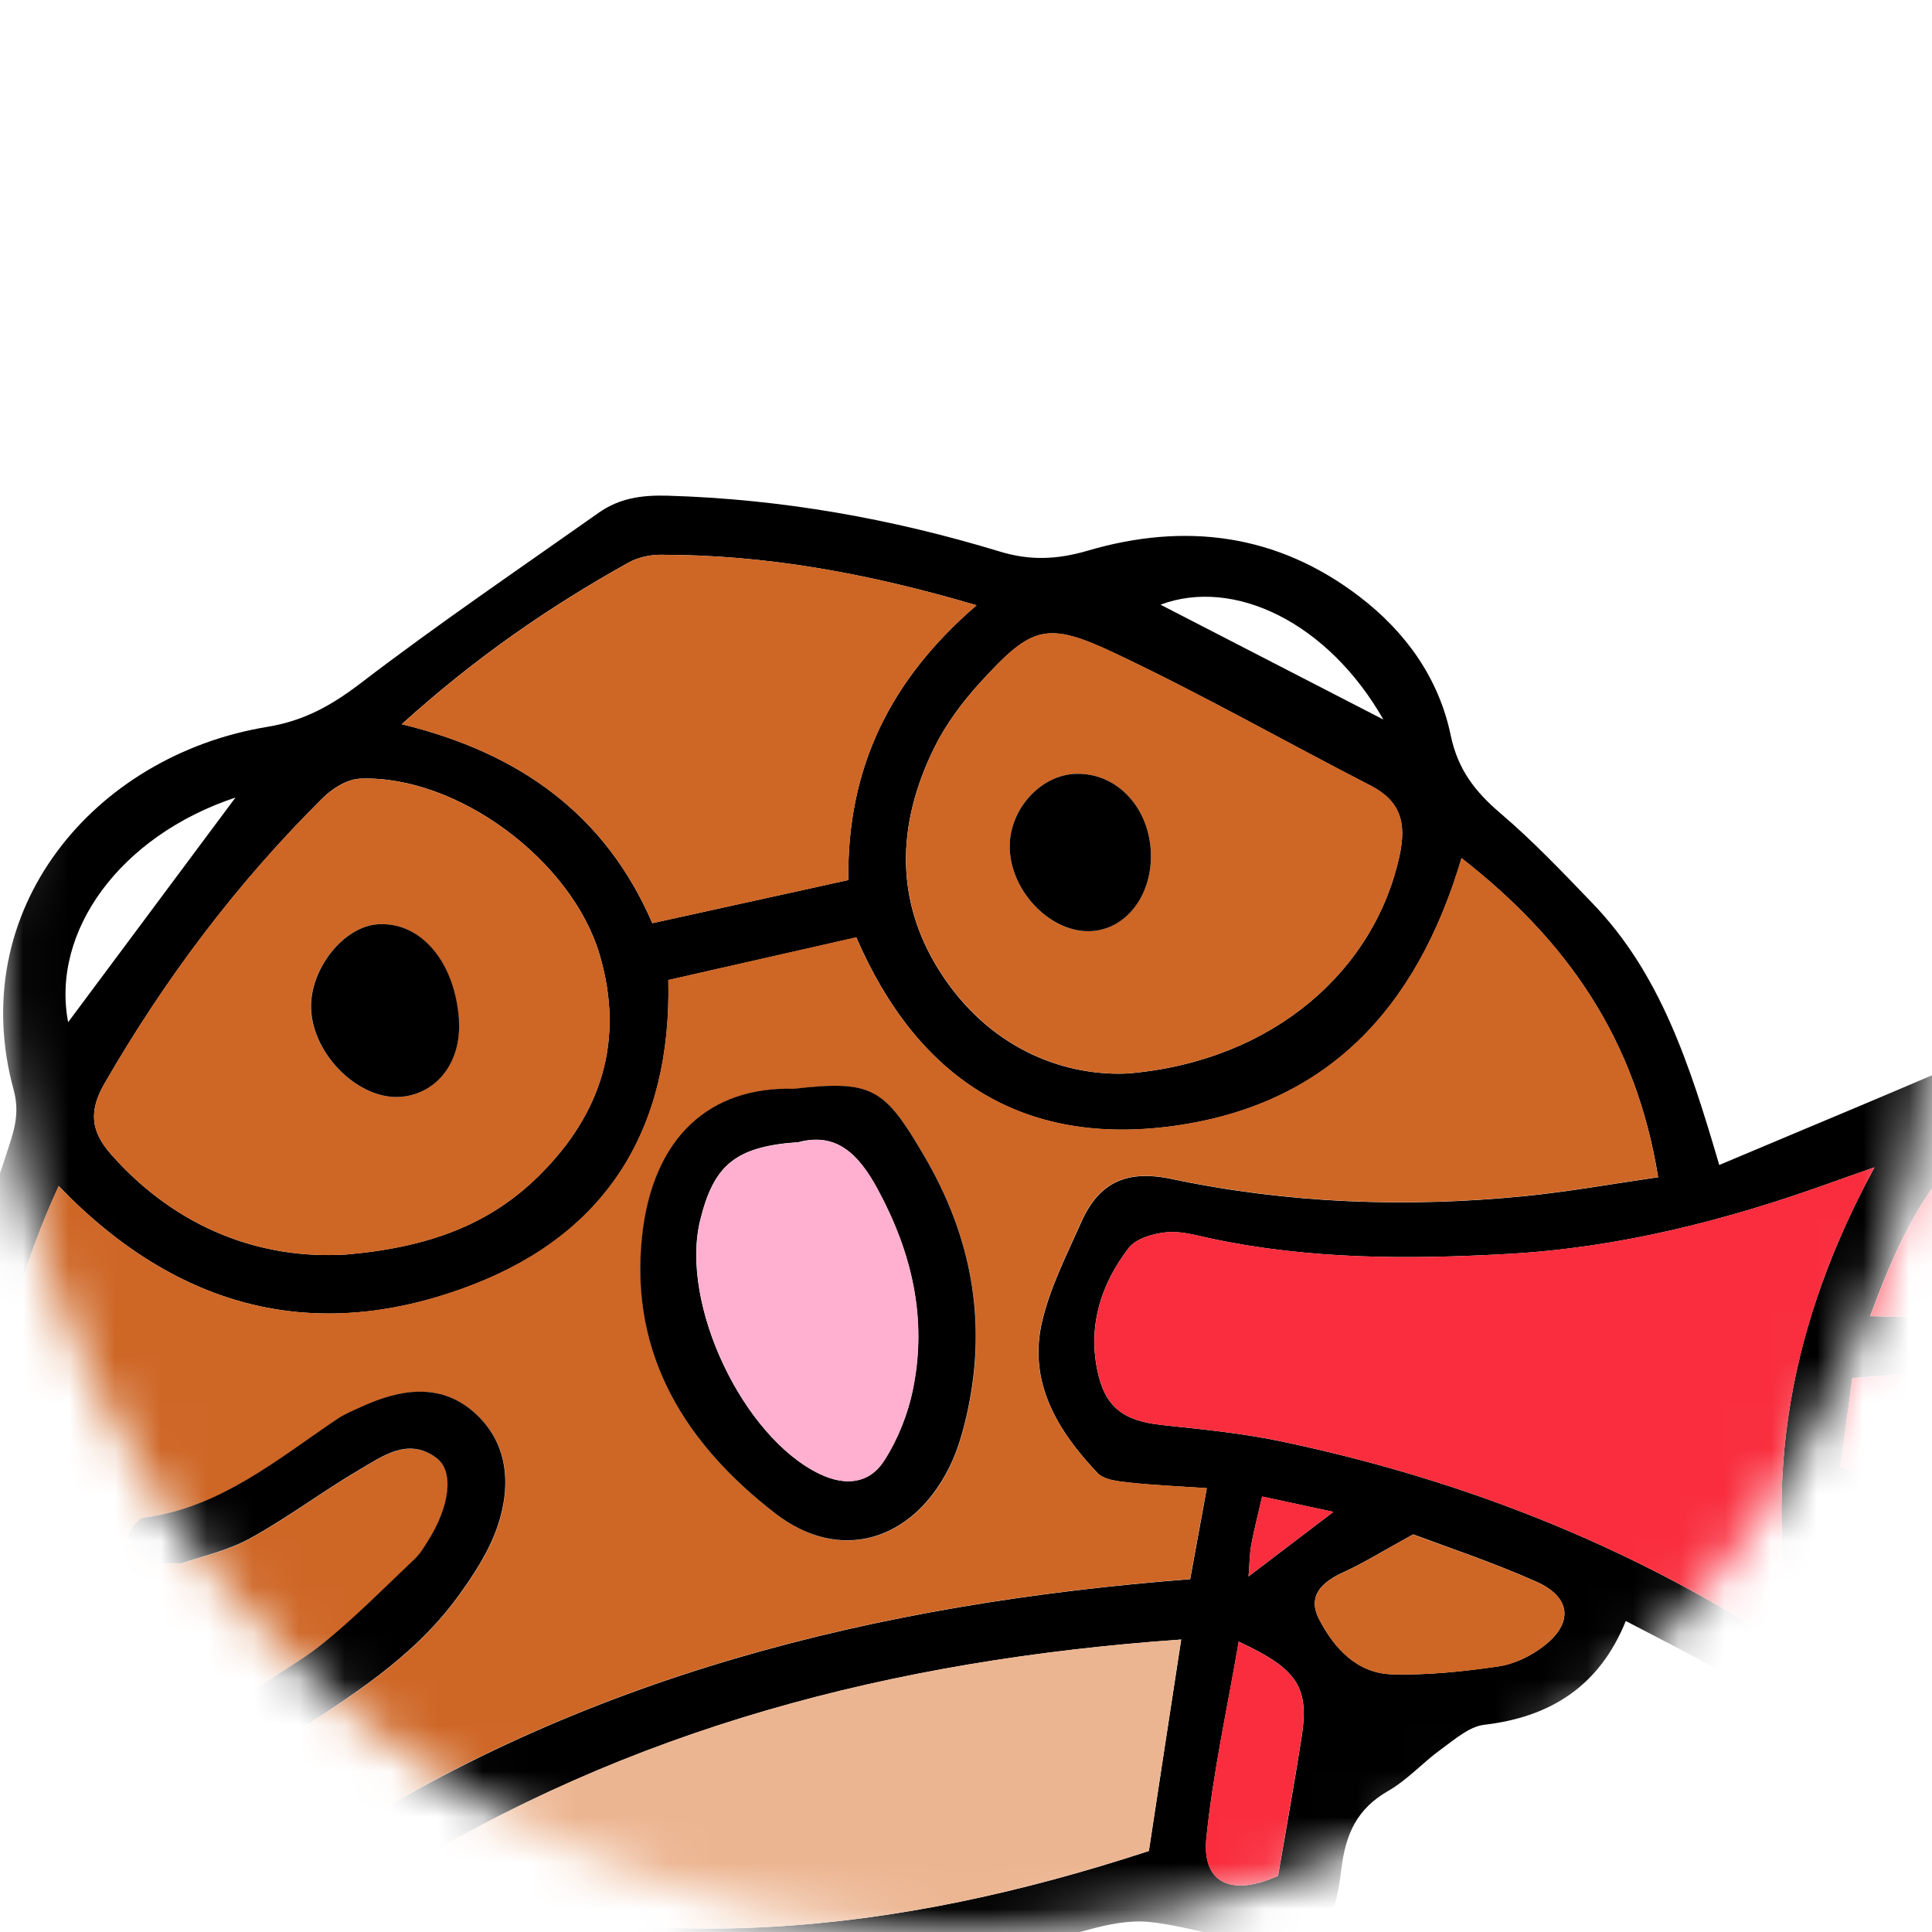 <svg width="42" height="42" viewBox="0 0 42 42" fill="none" xmlns="http://www.w3.org/2000/svg">
<mask id="mask0_4461_1900" style="mask-type:alpha" maskUnits="userSpaceOnUse" x="0" y="0" width="42" height="42">
<circle cx="21" cy="21" r="21" fill="#D9D9D9"/>
</mask>
<g mask="url(#mask0_4461_1900)">
<path d="M37.377 25.325C39.445 24.451 41.403 23.647 43.341 22.794C44.765 22.168 46.33 22.448 47.436 23.613C48.248 24.469 48.712 25.514 48.936 26.651C49.609 30.069 49.125 33.334 47.373 36.346C46.852 37.246 46.107 38.055 45.333 38.756C44.453 39.552 43.362 39.735 42.133 39.608C41.099 39.502 40.48 39.145 39.826 38.312C38.702 36.886 37.02 36.119 35.343 35.239C34.776 36.645 33.718 37.327 32.267 37.495C31.938 37.534 31.623 37.815 31.329 38.027C30.933 38.313 30.597 38.693 30.177 38.934C29.505 39.319 29.254 39.862 29.163 40.614C28.995 42.03 28.654 42.3 27.249 42.187C26.492 42.126 25.755 41.862 24.996 41.783C24.568 41.738 24.106 41.828 23.682 41.945C21.511 42.552 19.316 43.002 17.063 43.135C13.77 43.329 10.535 43.034 7.401 41.947C5.213 41.188 3.225 40.087 1.591 38.413C-0.907 35.856 -1.83 32.795 -1.13 29.307C-0.842 27.877 -0.319 26.49 0.136 25.095C0.289 24.629 0.443 24.23 0.297 23.694C-0.772 19.785 2.038 16.424 5.806 15.802C6.619 15.669 7.21 15.333 7.845 14.849C9.527 13.562 11.284 12.37 13.015 11.147C13.463 10.83 13.949 10.76 14.515 10.776C16.984 10.848 19.385 11.275 21.738 11.991C22.396 12.191 22.981 12.165 23.64 11.973C25.76 11.349 27.767 11.601 29.559 12.974C30.563 13.743 31.281 14.749 31.537 15.985C31.692 16.729 32.066 17.208 32.615 17.677C33.325 18.281 33.971 18.963 34.621 19.638C36.084 21.157 36.722 23.098 37.375 25.326L37.377 25.325ZM1.277 25.786C-1.98 32.862 1.023 38.147 6.831 40.257C12.614 36.431 19.096 34.857 25.874 34.33C26.004 33.613 26.111 33.026 26.235 32.352C25.574 32.307 25.049 32.286 24.527 32.228C24.297 32.202 23.998 32.17 23.86 32.022C22.986 31.101 22.343 30.044 22.657 28.72C22.832 27.978 23.191 27.278 23.503 26.575C23.883 25.714 24.481 25.421 25.469 25.63C27.999 26.164 30.572 26.258 33.149 26.003C34.105 25.907 35.055 25.736 36.047 25.592C35.562 22.592 34.07 20.447 31.773 18.656C30.792 21.969 28.819 24.025 25.509 24.479C22.21 24.93 19.936 23.431 18.616 20.379C17.213 20.696 15.879 21 14.53 21.306C14.604 24.551 13.182 26.803 10.293 27.924C6.91 29.238 3.881 28.485 1.282 25.79L1.277 25.786ZM40.752 25.376C40.25 25.553 40.024 25.631 39.798 25.713C37.527 26.53 35.209 27.123 32.784 27.259C30.618 27.381 28.46 27.38 26.324 26.924C26.005 26.856 25.674 26.757 25.36 26.788C25.072 26.816 24.699 26.922 24.538 27.129C23.947 27.899 23.653 28.786 23.851 29.771C24.013 30.584 24.411 30.887 25.261 30.979C26.113 31.071 26.968 31.151 27.804 31.325C31.508 32.097 35.002 33.42 38.222 35.428C38.434 35.559 38.681 35.631 39.011 35.773C38.306 32.084 38.922 28.739 40.75 25.376L40.752 25.376ZM7.492 27.275C9.355 27.119 10.668 26.599 11.721 25.554C13.073 24.216 13.585 22.613 13.034 20.749C12.425 18.694 9.928 16.847 7.833 16.927C7.551 16.937 7.223 17.14 7.012 17.352C5.148 19.201 3.585 21.279 2.272 23.554C1.932 24.144 1.967 24.586 2.408 25.087C3.869 26.744 5.721 27.377 7.492 27.273L7.492 27.275ZM25.679 35.642C19.383 36.084 13.665 37.581 8.448 40.833C14.015 42.64 19.48 42.04 24.976 40.239C25.201 38.764 25.419 37.328 25.679 35.642ZM24.571 23.332C27.692 23.051 29.895 21.086 30.427 18.588C30.576 17.887 30.446 17.413 29.788 17.075C27.939 16.125 26.128 15.093 24.248 14.207C22.74 13.492 22.427 13.611 21.299 14.847C20.919 15.265 20.566 15.739 20.316 16.243C19.478 17.936 19.433 19.649 20.517 21.25C21.601 22.852 23.208 23.414 24.569 23.334L24.571 23.332ZM40.021 33.176C39.972 34.702 40.276 35.992 41.003 37.157C41.889 38.578 43.218 38.842 44.534 37.786C45.188 37.262 45.784 36.59 46.209 35.868C47.828 33.128 48.333 30.149 47.721 27.028C47.568 26.25 47.21 25.47 46.775 24.799C46.052 23.688 44.922 23.457 43.781 24.144C42.125 25.14 41.336 26.752 40.656 28.612C41.832 28.632 42.807 28.688 43.782 28.654C44.919 28.616 45.455 28.935 45.747 30.001C46.055 31.117 45.875 32.187 45.332 33.196C44.826 34.137 44.388 34.358 43.341 34.145C42.746 34.023 42.169 33.812 41.583 33.639C41.09 33.493 40.597 33.347 40.018 33.174L40.021 33.176ZM18.442 19.131C18.411 16.68 19.358 14.77 21.229 13.158C18.861 12.459 16.642 12.059 14.36 12.06C14.125 12.059 13.861 12.119 13.656 12.234C11.95 13.186 10.348 14.284 8.734 15.743C11.306 16.371 13.16 17.709 14.181 20.069C15.633 19.749 16.978 19.452 18.442 19.131ZM30.719 33.357C30.054 33.722 29.648 33.977 29.218 34.173C28.748 34.386 28.409 34.683 28.678 35.203C29.004 35.832 29.501 36.378 30.266 36.398C31.035 36.419 31.811 36.337 32.577 36.225C32.922 36.174 33.285 35.999 33.562 35.782C34.209 35.281 34.156 34.721 33.396 34.383C32.432 33.955 31.427 33.621 30.719 33.355L30.719 33.357ZM26.929 35.689C26.683 37.13 26.369 38.535 26.226 39.958C26.125 40.949 26.783 41.232 27.784 40.779C27.959 39.762 28.138 38.774 28.293 37.783C28.467 36.681 28.215 36.286 26.931 35.689L26.929 35.689ZM5.119 17.338C2.609 18.173 1.106 20.247 1.481 22.222C2.675 20.619 3.852 19.038 5.119 17.338ZM42.383 29.782L40.269 29.958C40.177 30.637 40.098 31.23 40.006 31.895C40.708 32.109 41.318 32.296 41.957 32.493C42.097 31.601 42.222 30.802 42.381 29.78L42.383 29.782ZM30.073 15.642C28.872 13.534 26.828 12.547 25.228 13.145C26.773 13.94 28.308 14.733 30.073 15.642ZM44.187 29.968C43.357 30.223 43.346 30.959 43.277 31.615C43.22 32.151 43.133 32.761 43.834 33.018C44.785 31.941 44.895 30.984 44.187 29.968ZM27.142 34.27C27.8 33.77 28.327 33.367 28.987 32.867C28.394 32.739 27.943 32.643 27.438 32.534C27.342 32.957 27.259 33.267 27.202 33.581C27.166 33.773 27.167 33.974 27.142 34.272L27.142 34.27Z" fill="black"/>
<path d="M1.278 25.787C3.876 28.485 6.907 29.237 10.29 27.921C13.179 26.8 14.601 24.548 14.527 21.303C15.876 20.996 17.21 20.693 18.612 20.375C19.932 23.428 22.209 24.927 25.505 24.476C28.816 24.024 30.789 21.966 31.77 18.653C34.068 20.442 35.561 22.586 36.044 25.589C35.051 25.733 34.102 25.904 33.145 26C30.571 26.255 27.998 26.16 25.466 25.626C24.475 25.418 23.879 25.711 23.499 26.571C23.188 27.275 22.828 27.977 22.653 28.717C22.339 30.043 22.983 31.098 23.856 32.019C23.997 32.167 24.293 32.199 24.523 32.225C25.045 32.283 25.571 32.304 26.232 32.349C26.109 33.023 26.003 33.609 25.87 34.327C19.092 34.854 12.611 36.428 6.828 40.253C1.022 38.146 -1.984 32.858 1.273 25.783L1.278 25.787ZM17.241 23.673C15.479 23.628 14.187 24.677 13.958 26.913C13.694 29.491 14.931 31.415 16.86 32.906C18.254 33.984 19.825 33.515 20.629 31.926C20.829 31.533 20.95 31.089 21.043 30.655C21.461 28.69 21.112 26.863 20.092 25.126C19.224 23.65 18.963 23.477 17.244 23.675L17.241 23.673ZM3.949 33.989C4.372 33.841 4.944 33.719 5.434 33.45C6.252 33.001 7.006 32.43 7.813 31.956C8.325 31.654 8.882 31.239 9.494 31.701C9.885 31.996 9.773 32.77 9.304 33.507C9.216 33.645 9.129 33.788 9.014 33.899C8.365 34.513 7.737 35.155 7.043 35.716C6.477 36.176 5.809 36.51 5.233 36.962C5.061 37.098 4.917 37.505 5 37.667C5.09 37.847 5.448 37.944 5.701 37.977C5.879 37.998 6.1 37.883 6.264 37.774C7.593 36.9 8.962 36.062 9.925 34.755C10.284 34.27 10.633 33.739 10.823 33.175C11.123 32.281 11.055 31.352 10.295 30.693C9.563 30.058 8.703 30.2 7.875 30.578C7.69 30.664 7.498 30.741 7.331 30.854C6.019 31.74 4.787 32.779 3.128 32.999C2.994 33.017 2.777 33.313 2.803 33.432C2.848 33.625 3.035 33.833 3.217 33.935C3.376 34.024 3.613 33.972 3.951 33.992L3.949 33.989Z" fill="#CE6626"/>
<path d="M40.751 25.376C38.923 28.738 38.308 32.083 39.013 35.772C38.685 35.63 38.435 35.561 38.223 35.427C35.001 33.42 31.509 32.097 27.806 31.324C26.97 31.15 26.112 31.07 25.262 30.979C24.41 30.887 24.015 30.584 23.852 29.771C23.655 28.785 23.949 27.898 24.539 27.129C24.698 26.922 25.073 26.816 25.362 26.787C25.675 26.756 26.009 26.855 26.326 26.924C28.461 27.38 30.617 27.381 32.786 27.259C35.21 27.122 37.529 26.529 39.8 25.712C40.025 25.63 40.251 25.553 40.754 25.375L40.751 25.376Z" fill="#F92D3D"/>
<path d="M7.492 27.274C5.724 27.376 3.87 26.745 2.409 25.088C1.967 24.587 1.933 24.143 2.272 23.555C3.583 21.278 5.148 19.2 7.013 17.353C7.226 17.144 7.552 16.941 7.833 16.928C9.928 16.849 12.425 18.695 13.034 20.75C13.587 22.614 13.073 24.217 11.722 25.555C10.666 26.601 9.355 27.121 7.492 27.276L7.492 27.274ZM9.975 22.184C9.892 20.917 9.151 20.035 8.216 20.093C7.468 20.14 6.731 21.068 6.76 21.928C6.794 22.941 7.823 23.937 8.737 23.842C9.515 23.762 10.031 23.069 9.973 22.184L9.975 22.184Z" fill="#CE6626"/>
<path d="M25.676 35.642C25.419 37.327 25.198 38.764 24.974 40.238C19.475 42.04 14.012 42.64 8.446 40.833C13.663 37.58 19.381 36.083 25.676 35.642Z" fill="#ECB591"/>
<path d="M24.572 23.332C23.21 23.414 21.606 22.85 20.519 21.247C19.436 19.647 19.48 17.934 20.319 16.241C20.568 15.737 20.921 15.263 21.302 14.845C22.429 13.607 22.742 13.49 24.251 14.204C26.129 15.093 27.942 16.123 29.791 17.073C30.449 17.41 30.579 17.885 30.429 18.586C29.897 21.084 27.695 23.049 24.574 23.33L24.572 23.332ZM25.015 18.462C24.946 17.506 24.248 16.799 23.395 16.822C22.602 16.843 21.913 17.63 21.952 18.469C21.996 19.431 22.886 20.31 23.752 20.24C24.527 20.175 25.083 19.395 25.015 18.462Z" fill="#CE6626"/>
<path d="M40.021 33.175C40.6 33.348 41.093 33.494 41.586 33.64C42.172 33.813 42.747 34.027 43.344 34.146C44.393 34.359 44.829 34.138 45.335 33.197C45.878 32.188 46.058 31.118 45.75 30.002C45.458 28.933 44.919 28.615 43.785 28.655C42.81 28.689 41.835 28.633 40.659 28.613C41.339 26.751 42.126 25.141 43.783 24.145C44.923 23.461 46.055 23.691 46.778 24.8C47.212 25.469 47.573 26.251 47.724 27.029C48.337 30.152 47.831 33.129 46.212 35.869C45.787 36.591 45.191 37.264 44.537 37.788C43.218 38.843 41.889 38.579 41.006 37.159C40.279 35.993 39.975 34.703 40.023 33.177L40.021 33.175Z" fill="#F92D3D"/>
<path d="M18.443 19.132C16.978 19.455 15.632 19.75 14.182 20.07C13.161 17.708 11.307 16.372 8.735 15.745C10.35 14.287 11.951 13.19 13.658 12.235C13.863 12.121 14.124 12.06 14.361 12.061C16.643 12.06 18.862 12.458 21.23 13.159C19.359 14.771 18.412 16.679 18.443 19.132Z" fill="#CE6626"/>
<path d="M30.718 33.358C31.424 33.626 32.432 33.958 33.395 34.385C34.155 34.721 34.208 35.281 33.561 35.785C33.281 36 32.919 36.177 32.576 36.228C31.813 36.339 31.034 36.42 30.265 36.4C29.502 36.378 29.003 35.835 28.677 35.205C28.409 34.688 28.749 34.389 29.217 34.176C29.648 33.98 30.053 33.725 30.718 33.36L30.718 33.358Z" fill="#CE6626"/>
<path d="M26.928 35.69C28.213 36.287 28.465 36.681 28.291 37.784C28.134 38.775 27.954 39.763 27.782 40.779C26.783 41.233 26.123 40.947 26.223 39.959C26.369 38.536 26.68 37.128 26.926 35.69L26.928 35.69Z" fill="#F92D3D"/>
<path d="M42.381 29.782C42.22 30.805 42.097 31.6 41.957 32.495C41.315 32.298 40.706 32.111 40.006 31.897C40.095 31.232 40.177 30.639 40.269 29.96L42.383 29.784L42.381 29.782Z" fill="#F92D3D"/>
<path d="M27.142 34.27C27.167 33.972 27.166 33.771 27.202 33.579C27.259 33.265 27.339 32.956 27.437 32.532C27.943 32.641 28.394 32.739 28.987 32.866C28.326 33.368 27.8 33.768 27.142 34.268L27.142 34.27Z" fill="#F92D3D"/>
<path d="M17.24 23.671C18.962 23.473 19.222 23.646 20.088 25.122C21.109 26.859 21.457 28.686 21.039 30.651C20.946 31.085 20.825 31.529 20.625 31.922C19.821 33.511 18.25 33.98 16.856 32.902C14.928 31.413 13.691 29.486 13.954 26.909C14.183 24.673 15.475 23.624 17.238 23.669L17.24 23.671ZM17.375 24.827C15.99 24.922 15.517 25.316 15.219 26.533C14.777 28.351 16.151 31.241 17.816 32.041C18.38 32.312 18.899 32.253 19.221 31.75C19.518 31.285 19.739 30.734 19.847 30.192C20.157 28.656 19.823 27.23 19.076 25.848C18.652 25.064 18.17 24.62 17.372 24.825L17.375 24.827Z" fill="black"/>
<path d="M3.947 33.988C3.609 33.968 3.372 34.02 3.213 33.931C3.031 33.832 2.844 33.624 2.799 33.429C2.771 33.309 2.99 33.013 3.124 32.995C4.783 32.776 6.015 31.736 7.327 30.85C7.494 30.737 7.686 30.66 7.871 30.575C8.697 30.199 9.559 30.057 10.291 30.689C11.05 31.348 11.119 32.277 10.819 33.171C10.629 33.736 10.28 34.266 9.921 34.752C8.958 36.058 7.589 36.897 6.26 37.77C6.096 37.879 5.875 37.997 5.697 37.973C5.444 37.942 5.086 37.846 4.996 37.664C4.915 37.499 5.057 37.092 5.229 36.958C5.803 36.506 6.473 36.172 7.039 35.712C7.731 35.151 8.361 34.509 9.01 33.895C9.127 33.784 9.214 33.641 9.3 33.503C9.769 32.767 9.883 31.992 9.49 31.697C8.878 31.236 8.322 31.652 7.809 31.952C7.002 32.426 6.251 32.996 5.43 33.446C4.94 33.715 4.368 33.837 3.945 33.986L3.947 33.988Z" fill="black"/>
<path d="M9.976 22.183C10.034 23.068 9.519 23.761 8.74 23.842C7.824 23.936 6.798 22.943 6.763 21.927C6.734 21.067 7.471 20.137 8.22 20.093C9.154 20.035 9.896 20.917 9.979 22.183L9.976 22.183Z" fill="black"/>
<path d="M25.015 18.462C25.081 19.398 24.528 20.177 23.752 20.24C22.889 20.309 21.996 19.431 21.952 18.469C21.913 17.63 22.602 16.843 23.395 16.822C24.248 16.799 24.946 17.506 25.015 18.462Z" fill="black"/>
<path d="M17.377 24.828C18.172 24.624 18.656 25.066 19.081 25.851C19.828 27.231 20.161 28.659 19.851 30.195C19.741 30.737 19.523 31.288 19.225 31.753C18.903 32.254 18.385 32.315 17.82 32.044C16.155 31.244 14.781 28.354 15.223 26.535C15.519 25.319 15.992 24.923 17.379 24.83L17.377 24.828Z" fill="#FFB0D0"/>
</g>
</svg>
